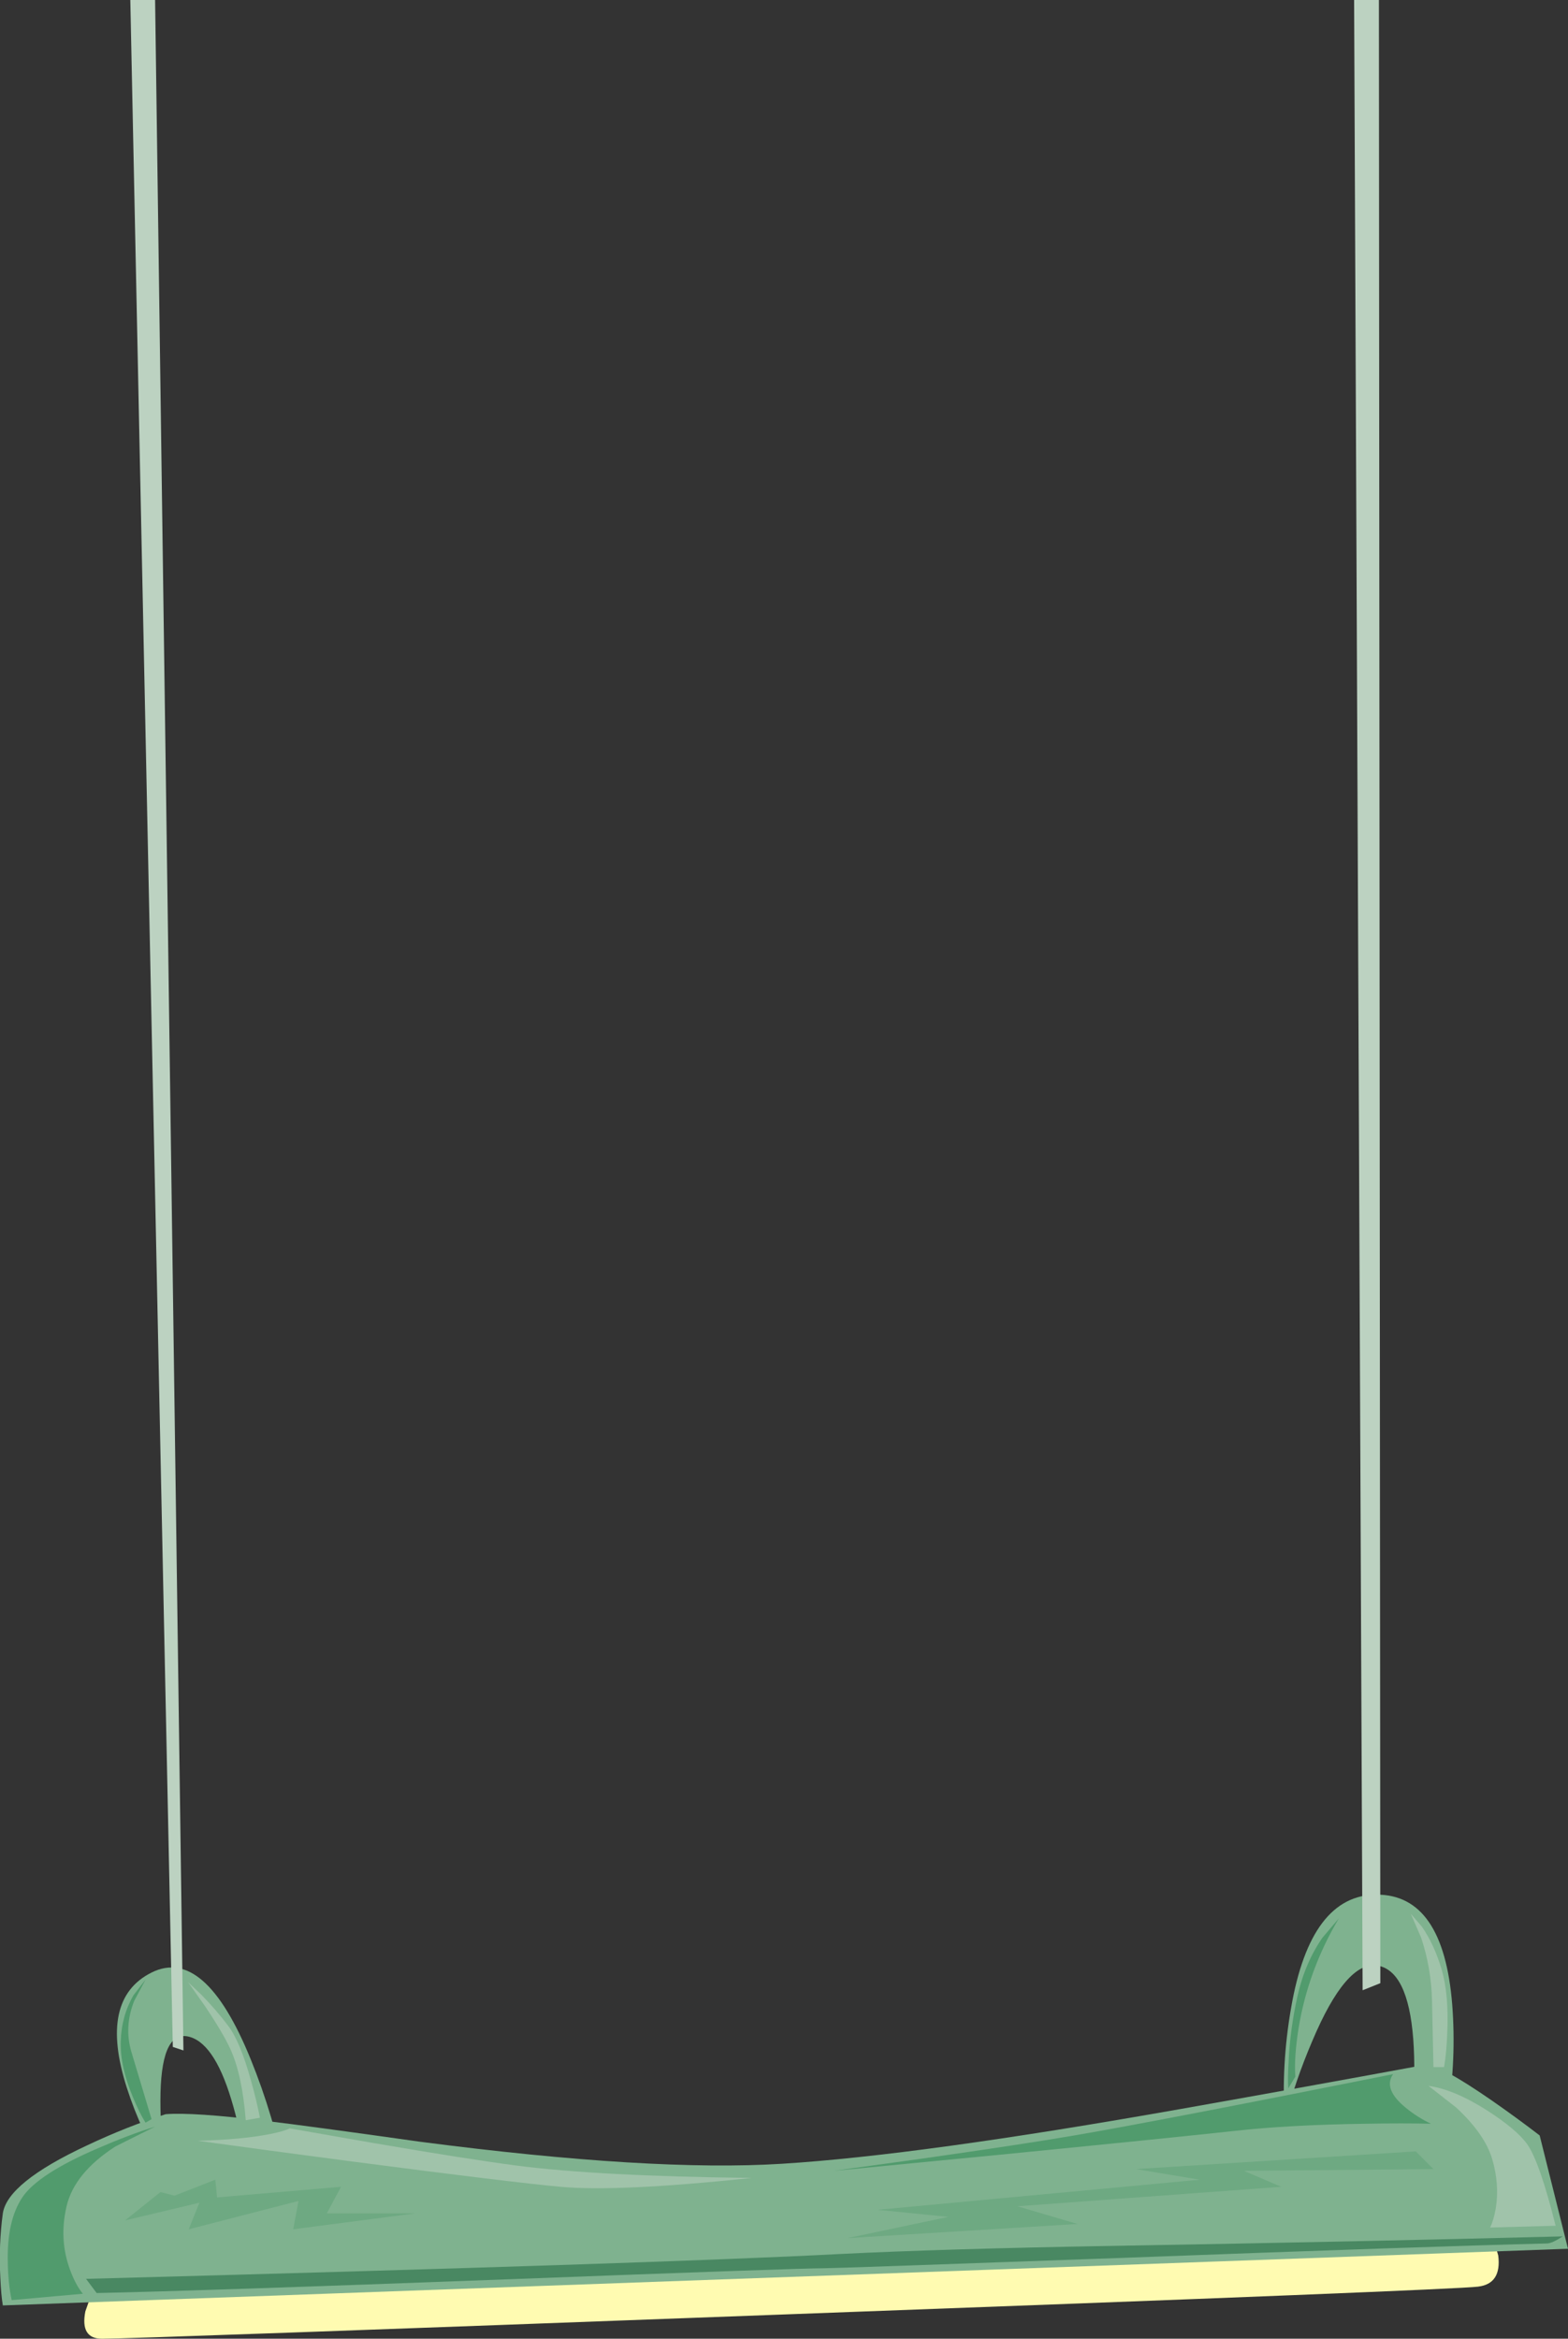 <?xml version="1.0" encoding="iso-8859-1"?>
<!-- Generator: Adobe Illustrator 15.1.0, SVG Export Plug-In . SVG Version: 6.00 Build 0)  -->
<!DOCTYPE svg PUBLIC "-//W3C//DTD SVG 1.1//EN" "http://www.w3.org/Graphics/SVG/1.1/DTD/svg11.dtd">
<svg version="1.1" id="objects" xmlns="http://www.w3.org/2000/svg" xmlns:xlink="http://www.w3.org/1999/xlink" x="0px" y="0px"
	 width="221.4px" height="330.2px" viewBox="0 0 221.4 330.2" style="enable-background:new 0 0 221.4 330.2;" xml:space="preserve"
	>
<rect x="0" y="0" width="221.4" height="330.2" fill="#333333" stroke="none"/>
<g>
	<g>
		<g>
			<path style="fill-rule:evenodd;clip-rule:evenodd;fill:#FFFBB1;" d="M14.4,330.2c-2.066,0-2.85-1.283-2.35-3.851l1.35-3.85l197-8
				l1.149,3.95c0.334,2.666-0.616,4.133-2.85,4.399c-2.4,0.301-34.816,1.601-97.25,3.9C49.85,329.05,17.5,330.2,14.4,330.2z"/>
			<path style="fill-rule:evenodd;clip-rule:evenodd;fill:#7FB28F;" d="M23.4,298.5c2.567-0.2,7.283,0.116,14.15,0.95
				c4.167,0.5,11.45,1.483,21.85,2.95c21.767,2.833,38.767,3.866,51,3.1c12.933-0.8,31.733-3.384,56.399-7.75
				c12.233-2.167,23.767-4.25,34.601-6.25c1.267,0,4.316,1.667,9.149,5c2.4,1.667,4.684,3.333,6.851,5l4,16l-221,8
				c-0.167-1-0.283-2.283-0.35-3.85c-0.167-3.167-0.05-6.217,0.35-9.15c0.434-2.9,4.4-6.1,11.9-9.6
				C16.033,301.134,19.733,299.667,23.4,298.5z"/>
			<path style="fill-rule:evenodd;clip-rule:evenodd;fill:#7FB28F;" d="M22.65,296.65c0,3.233,0.25,6.517,0.75,9.85
				c-2.333-3.667-4.167-7.583-5.5-11.75c-2.667-8.333-1.5-13.75,3.5-16.25s9.667,1.583,14,12.25c2.167,5.333,3.833,10.917,5,16.75
				l-6-3c-0.333-2.667-0.917-5.366-1.75-8.1c-1.667-5.5-3.75-8.467-6.25-8.9C23.9,287.1,22.65,290.15,22.65,296.65z"/>
			<path style="fill-rule:evenodd;clip-rule:evenodd;fill:#7FB28F;" d="M185.3,288.15c-1.6,3.733-2.899,7.517-3.899,11.35
				c-0.334-5.333-0.034-10.667,0.899-16c1.834-10.667,5.867-16,12.101-16c6.267,0,9.816,5.167,10.649,15.5
				c0.4,5.167,0.184,10.333-0.649,15.5l-5-1c0.333-3.167,0.383-6.366,0.149-9.6c-0.5-6.5-2.217-9.967-5.149-10.4
				C191.5,277.1,188.467,280.65,185.3,288.15z"/>
		</g>
		<path style="fill-rule:evenodd;clip-rule:evenodd;fill:#519B6D;" d="M9.9,320.5c0.533,1.434,1.133,2.55,1.8,3.35l-10.05,0.9
			c-0.333-1.533-0.517-3.3-0.55-5.3c-0.1-3.934,0.583-7,2.05-9.2s5.033-4.517,10.7-6.95c2.833-1.233,5.517-2.25,8.05-3.05l-5.6,2.8
			c-3.867,2.5-6.167,5.316-6.9,8.45S8.833,317.634,9.9,320.5z"/>
		<path style="fill-rule:evenodd;clip-rule:evenodd;fill:#519B6D;" d="M130.35,304.75c9.367-1.333,16.483-2.417,21.351-3.25
			c7.8-1.333,22.8-4.217,45-8.65c-0.967,1.4-0.367,2.983,1.8,4.75c1.1,0.9,2.283,1.65,3.55,2.25c-2.566-0.066-5.633-0.066-9.2,0
			c-7.166,0.101-13.316,0.434-18.449,1c-5.134,0.567-16.134,1.684-33,3.351l-23.7,2.3L130.35,304.75z"/>
		<path style="fill-rule:evenodd;clip-rule:evenodd;fill:#A0C3AA;" d="M215.65,302.75c1.166,1.667,2.5,5.5,4,11.5l-9.25,0.25
			c0.333-0.667,0.6-1.566,0.8-2.7c0.366-2.267,0.2-4.583-0.5-6.95c-0.7-2.366-2.4-4.8-5.101-7.3l-3.899-3.05
			c2.399,0.333,5.149,1.483,8.25,3.45C212.75,299.75,214.65,301.35,215.65,302.75z"/>
		<path style="fill-rule:evenodd;clip-rule:evenodd;fill:#498862;" d="M12.15,321.75c53.7-1.434,89.117-2.6,106.25-3.5
			c10.033-0.5,22.816-0.884,38.35-1.15c24.8-0.433,46.1-0.883,63.9-1.35c-1,0.667-1.75,1-2.25,1
			c-10.867,0.267-30.967,0.95-60.301,2.05c-26.733,0.967-40.633,1.45-41.699,1.45c-2.434,0-17.25,0.517-44.45,1.55
			c-29.2,1.101-48.633,1.75-58.3,1.95L12.15,321.75z"/>
		<path style="fill-rule:evenodd;clip-rule:evenodd;fill:#A0C3AA;" d="M40.9,300.5l11.7,2.05c8.733,1.5,15.5,2.566,20.3,3.2
			c7.667,1,18.75,1.583,33.25,1.75c-12.633,1.333-21.633,1.75-27,1.25c-4.467-0.4-14.35-1.6-29.65-3.6
			c-7.633-1-14.833-1.967-21.6-2.9c4.167-0.1,7.583-0.417,10.25-0.95C39.483,301.033,40.4,300.767,40.9,300.5z"/>
		<polygon style="fill-rule:evenodd;clip-rule:evenodd;fill:#6EA982;" points="48.15,308.75 46.15,312.5 58.65,312.5 41.4,314.75 
			42.15,310.75 26.65,314.75 28.15,311 17.65,313.5 22.65,309.5 24.65,310 30.4,307.75 30.65,310.25 		"/>
		<polygon style="fill-rule:evenodd;clip-rule:evenodd;fill:#6EA982;" points="143.65,311.5 152.15,314 119.65,316 133.9,313 
			123.9,312 169.4,307.75 160.4,306.25 199.9,303.75 202.4,306.25 175.65,306.5 180.9,308.75 		"/>
		<path style="fill-rule:evenodd;clip-rule:evenodd;fill:#519B6D;" d="M20.55,279.5l-1.6,3c-0.967,2.434-1.1,4.833-0.4,7.2l2.85,9.5
			l-0.85,0.5c-0.6-0.967-1.2-2.184-1.8-3.65c-1.2-2.866-1.767-5.483-1.7-7.85c0.067-2.367,0.667-4.533,1.8-6.5L20.55,279.5z"/>
		<path style="fill-rule:evenodd;clip-rule:evenodd;fill:#A0C3AA;" d="M26.55,279.85l1.85,1.75c1.434,1.467,2.7,2.934,3.8,4.4
			c1.133,1.467,2.216,4.066,3.25,7.8c0.533,1.9,0.95,3.634,1.25,5.2l-2,0.35c-0.333-4.233-1.05-7.566-2.15-10
			c-0.7-1.533-1.9-3.566-3.6-6.1L26.55,279.85z"/>
		<path style="fill-rule:evenodd;clip-rule:evenodd;fill:#519B6D;" d="M189.05,270.85c-2.899,4.867-4.8,10.051-5.7,15.551
			c-0.433,2.767-0.583,5.033-0.449,6.8l-1,1.649c-0.067-0.899-0.051-2.133,0.05-3.699c0.133-3.067,0.55-6.167,1.25-9.301
			c0.7-3.133,1.883-5.899,3.55-8.3L189.05,270.85z"/>
		<path style="fill-rule:evenodd;clip-rule:evenodd;fill:#A0C3AA;" d="M199.2,270.2l1.55,1.8c1.167,1.667,2.1,3.684,2.8,6.05
			c0.7,2.367,0.967,5.367,0.8,9c-0.066,1.834-0.216,3.434-0.449,4.8h-1.5l-0.2-9.3c-0.066-3.133-0.584-6.133-1.55-9L199.2,270.2z"/>
	</g>
	<polygon style="fill-rule:evenodd;clip-rule:evenodd;fill:#BCD2C1;" points="21.9,0 25.9,289.5 24.4,289 18.4,0 	"/>
	<polygon style="fill-rule:evenodd;clip-rule:evenodd;fill:#BCD2C1;" points="194.7,0 194.9,280 192.4,281 191.2,0 	"/>
</g>
</svg>
